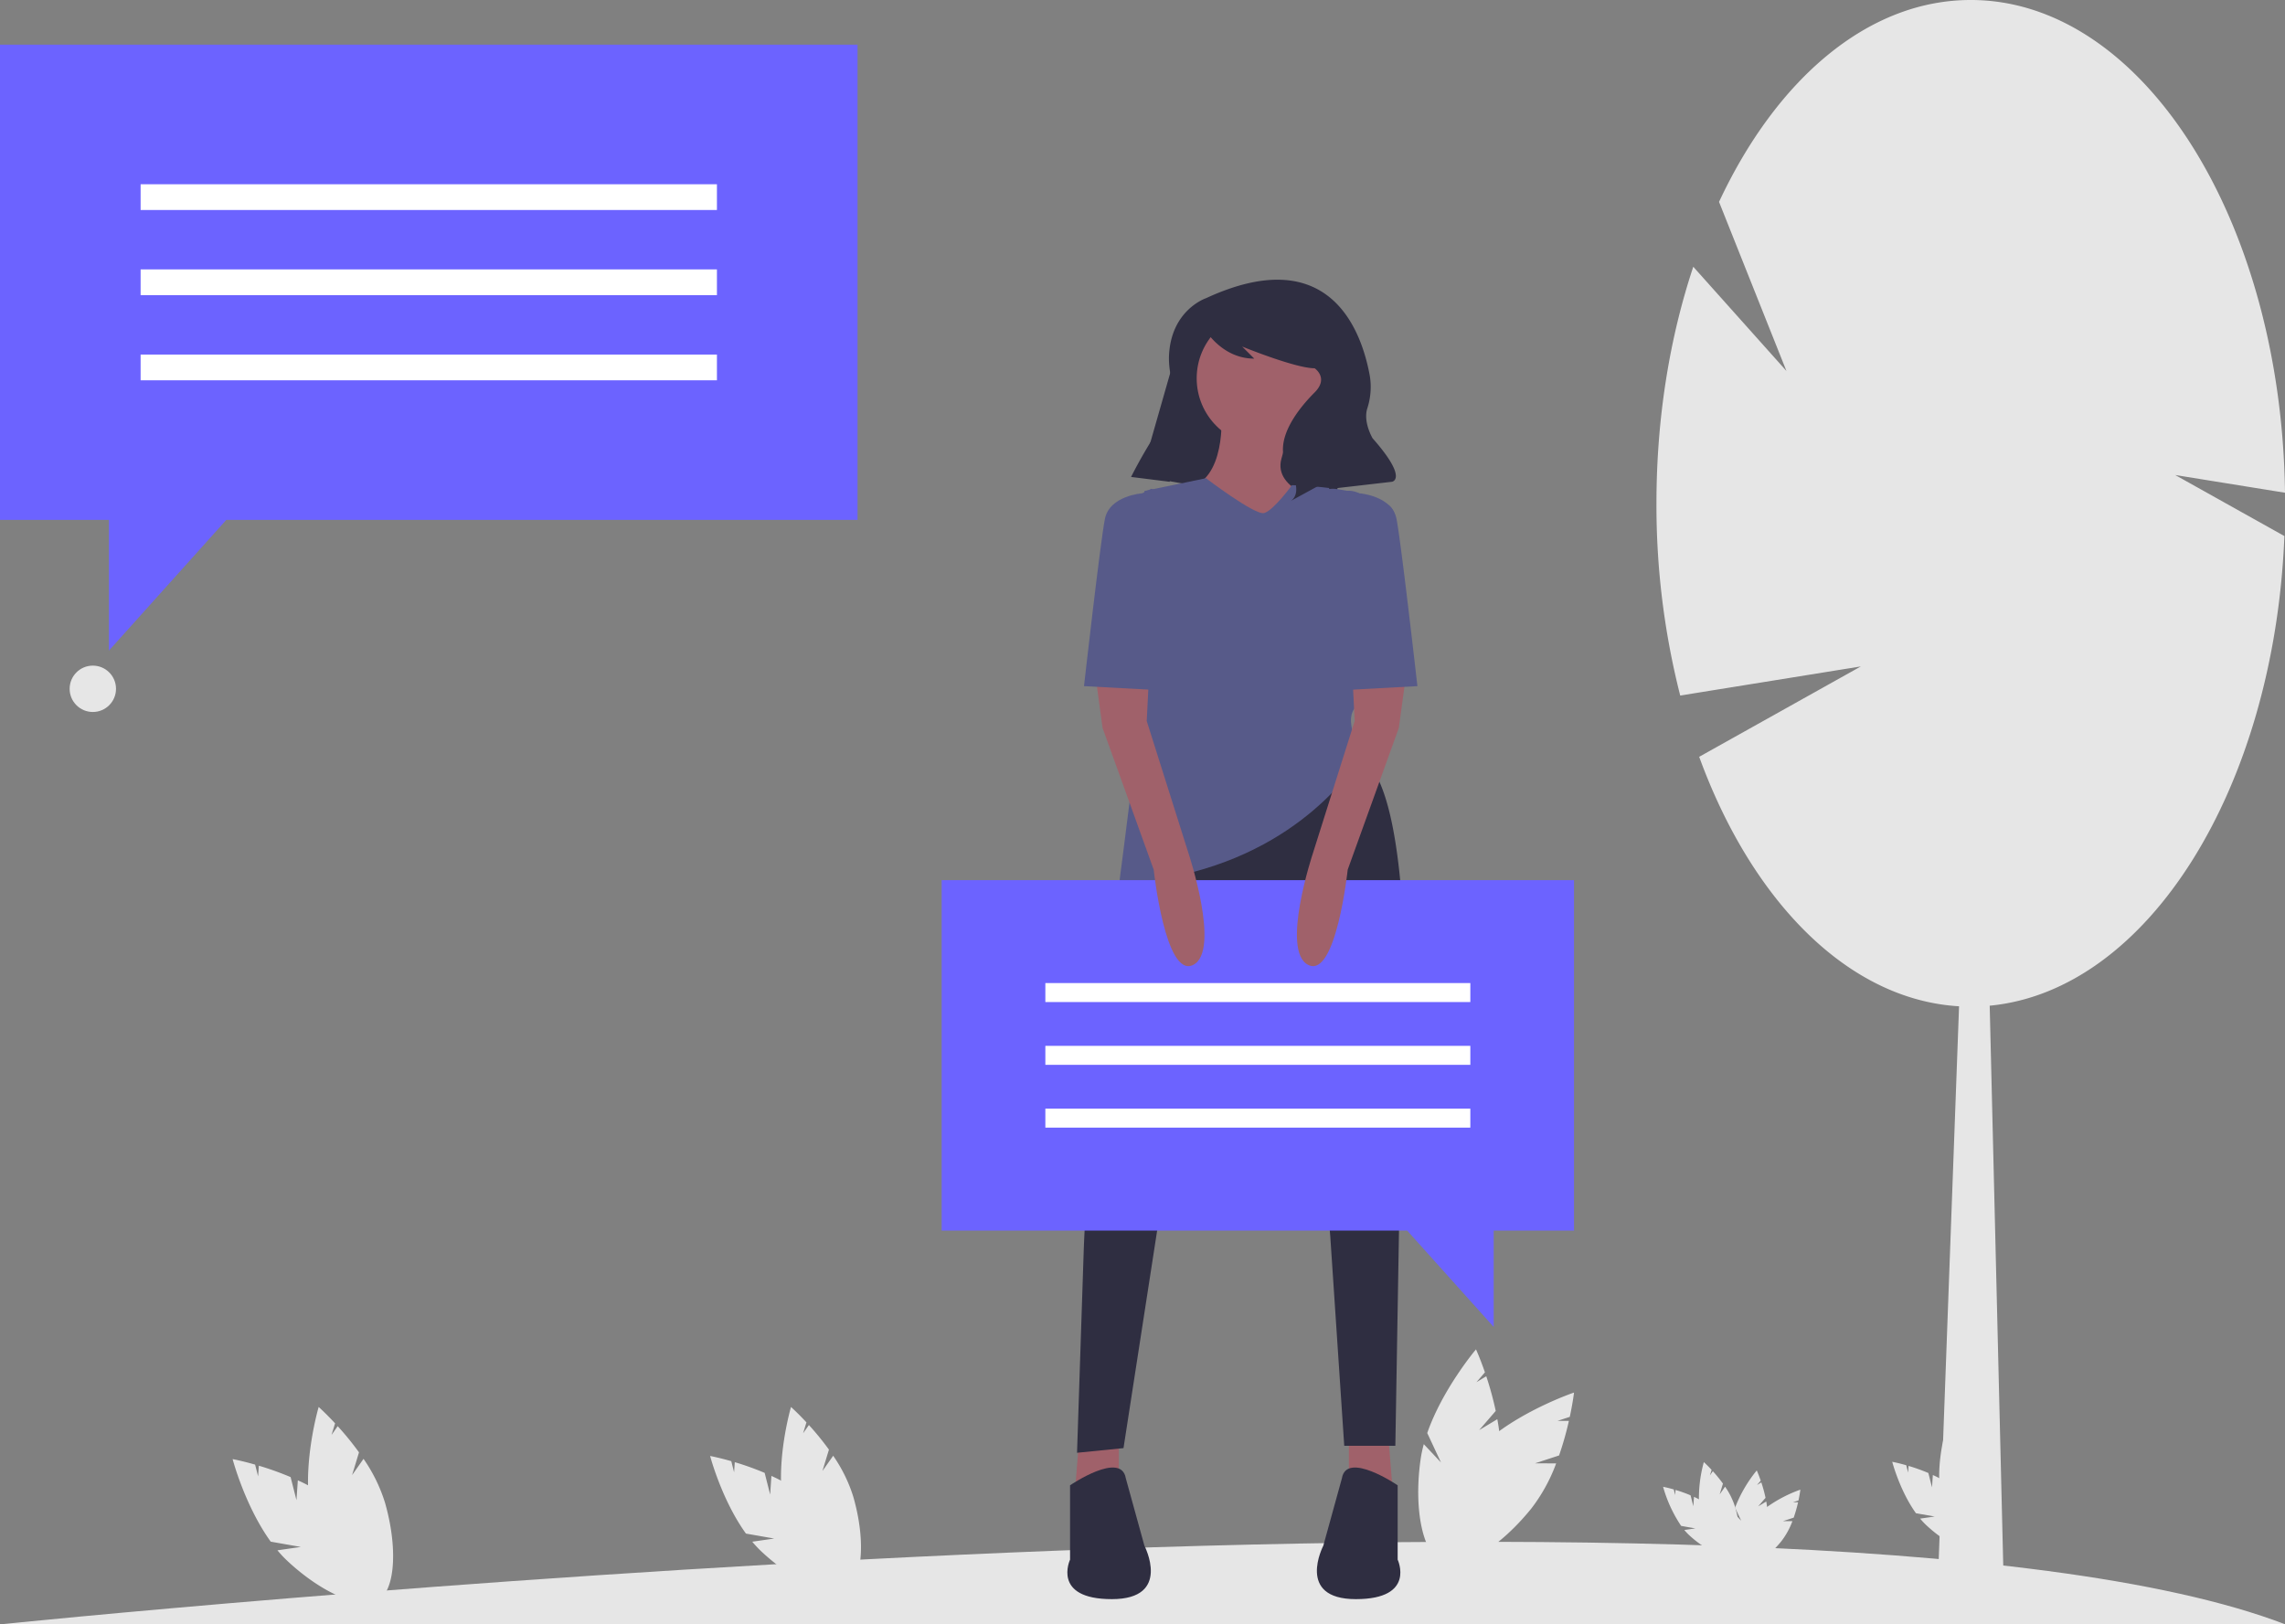 <svg xmlns="http://www.w3.org/2000/svg" width="772.503" height="549.172" viewBox="0 0 772.503 549.172">
  <rect x="0" y="0" width="772.503" height="549.172" fill="#808080" stroke="none"/>
  <defs>
    <style>
      .cls-1 {
        fill: #e6e6e6;
      }

      .cls-2 {
        fill: #2f2e41;
      }

      .cls-3 {
        fill: #a0616a;
      }

      .cls-4 {
        fill: #575a89;
      }

      .cls-5 {
        fill: #6c63ff;
      }

      .cls-6 {
        fill: #fff;
      }
    </style>
  </defs>
  <g id="join_icon" data-name="join icon" transform="translate(0)">
    <path id="Pfad_356" data-name="Pfad 356" class="cls-1" d="M268.37,715.074l-1.977-7.8a101.255,101.255,0,0,0-10.742-3.854l-.25,3.624-1.012-3.992c-4.527-1.293-7.607-1.862-7.607-1.862s4.16,15.819,12.886,27.914l10.167,1.786-7.9,1.139a40.962,40.962,0,0,0,3.533,3.744c12.693,11.782,26.831,17.187,31.577,12.074s-1.7-18.81-14.388-30.592a53.935,53.935,0,0,0-13.826-8.891Z" transform="translate(-168.142 -207.848)"/>
    <path id="Pfad_357" data-name="Pfad 357" class="cls-1" d="M290.951,703.992l2.338-7.7a101.257,101.257,0,0,0-7.2-8.852L284,690.416l1.2-3.941c-3.207-3.447-5.549-5.526-5.549-5.526s-4.616,15.693-3.4,30.556l7.78,6.784-7.35-3.108a40.963,40.963,0,0,0,1.089,5.032c4.776,16.647,14.084,28.582,20.791,26.658s8.272-16.979,3.5-33.626a53.93,53.93,0,0,0-7.24-14.757Z" transform="translate(-171.92 -205.235)"/>
    <path id="Pfad_358" data-name="Pfad 358" class="cls-1" d="M452.449,713.023l-1.858-7.329a95.156,95.156,0,0,0-10.1-3.622l-.235,3.406-.951-3.752c-4.255-1.215-7.15-1.75-7.15-1.75s3.91,14.869,12.111,26.236l9.556,1.679-7.424,1.07a38.49,38.49,0,0,0,3.321,3.519c11.93,11.074,25.218,16.154,29.679,11.348s-1.594-17.68-13.524-28.753a50.69,50.69,0,0,0-13-8.356Z" transform="translate(-192.078 -207.691)"/>
    <path id="Pfad_359" data-name="Pfad 359" class="cls-1" d="M473.672,702.607l2.2-7.234a95.163,95.163,0,0,0-6.771-8.32l-1.961,2.794,1.125-3.7c-3.014-3.24-5.216-5.194-5.216-5.194s-4.338,14.749-3.194,28.719l7.313,6.376-6.908-2.921a38.489,38.489,0,0,0,1.024,4.729c4.489,15.646,13.237,26.864,19.541,25.055s7.775-15.958,3.286-31.6a50.69,50.69,0,0,0-6.805-13.87Z" transform="translate(-195.629 -205.235)"/>
    <path id="Pfad_360" data-name="Pfad 360" class="cls-1" d="M812.317,718.515l-.936-3.693A47.947,47.947,0,0,0,806.293,713l-.118,1.716-.479-1.891c-2.144-.612-3.6-.882-3.6-.882a45.957,45.957,0,0,0,6.1,13.22l4.815.846-3.741.539a19.383,19.383,0,0,0,1.673,1.773c6.012,5.58,12.708,8.14,14.956,5.718s-.8-8.909-6.815-14.489a25.543,25.543,0,0,0-6.548-4.211Z" transform="translate(-239.844 -209.236)"/>
    <path id="Pfad_361" data-name="Pfad 361" class="cls-1" d="M823.018,713.267l1.107-3.645a47.956,47.956,0,0,0-3.412-4.193l-.988,1.408.567-1.867c-1.519-1.632-2.628-2.617-2.628-2.617a45.959,45.959,0,0,0-1.609,14.472l3.685,3.213-3.481-1.472a19.419,19.419,0,0,0,.516,2.383c2.262,7.884,6.671,13.537,9.847,12.626s3.918-8.042,1.656-15.926a25.543,25.543,0,0,0-3.429-6.99Z" transform="translate(-241.64 -207.998)"/>
    <path id="Pfad_362" data-name="Pfad 362" class="cls-1" d="M904.494,710.882l-1.232-4.858a63.046,63.046,0,0,0-6.692-2.4l-.156,2.258-.631-2.487c-2.82-.805-4.739-1.16-4.739-1.16s2.592,9.855,8.027,17.389l6.334,1.113-4.921.709a25.5,25.5,0,0,0,2.2,2.333c7.907,7.34,16.715,10.707,19.672,7.522s-1.056-11.718-8.963-19.058a33.594,33.594,0,0,0-8.613-5.539Z" transform="translate(-251.33 -207.983)"/>
    <path id="Pfad_363" data-name="Pfad 363" class="cls-1" d="M918.561,703.978l1.457-4.795a63.078,63.078,0,0,0-4.488-5.514l-1.3,1.852.746-2.455c-2-2.147-3.457-3.443-3.457-3.443s-2.876,9.776-2.117,19.035l4.847,4.226-4.579-1.936a25.525,25.525,0,0,0,.678,3.135c2.975,10.37,8.774,17.806,12.952,16.607s5.153-10.577,2.178-20.948a33.6,33.6,0,0,0-4.511-9.193Z" transform="translate(-253.683 -206.354)"/>
    <path id="Pfad_364" data-name="Pfad 364" class="cls-1" d="M727.639,685.888l5.6-6.487a107.848,107.848,0,0,0-3.2-11.725l-3.314,2,2.865-3.321c-1.637-4.739-3.021-7.773-3.021-7.773s-11.26,13.29-16.483,28.289l4.651,9.961-5.817-6.2A43.633,43.633,0,0,0,707.808,696c-2.527,18.269,1.392,33.9,8.752,34.922s15.375-12.967,17.9-31.236a57.431,57.431,0,0,0-.688-17.492Z" transform="translate(-227.571 -202.346)"/>
    <path id="Pfad_365" data-name="Pfad 365" class="cls-1" d="M747.139,699.285l8.143-2.661a107.837,107.837,0,0,0,3.323-11.691l-3.868,0,4.169-1.362c1.048-4.9,1.432-8.216,1.432-8.216s-16.509,5.557-28.732,15.7l-1.167,10.931-1.778-8.31a43.635,43.635,0,0,0-3.724,4.023c-11.606,14.333-16.334,29.743-10.56,34.419s19.864-3.153,31.47-17.486a57.435,57.435,0,0,0,8.453-15.329Z" transform="translate(-228.2 -204.512)"/>
    <path id="Pfad_366" data-name="Pfad 366" class="cls-1" d="M837.648,717.733l2.488-2.885a47.938,47.938,0,0,0-1.422-5.215l-1.474.887,1.274-1.477c-.728-2.108-1.344-3.457-1.344-3.457a45.959,45.959,0,0,0-7.331,12.581l2.069,4.43-2.587-2.755a19.381,19.381,0,0,0-.493,2.388c-1.124,8.125.619,15.079,3.892,15.531s6.838-5.767,7.962-13.892a25.546,25.546,0,0,0-.306-7.779Z" transform="translate(-243.252 -208.416)"/>
    <path id="Pfad_367" data-name="Pfad 367" class="cls-1" d="M846.32,723.692l3.622-1.183a47.968,47.968,0,0,0,1.478-5.2l-1.72,0,1.854-.606c.466-2.181.637-3.654.637-3.654a45.96,45.96,0,0,0-12.779,6.981l-.519,4.862-.791-3.7a19.386,19.386,0,0,0-1.656,1.789c-5.162,6.375-7.265,13.228-4.7,15.308s8.834-1.4,14-7.777a25.544,25.544,0,0,0,3.759-6.818Z" transform="translate(-243.532 -209.379)"/>
    <path id="Pfad_368" data-name="Pfad 368" class="cls-1" d="M157.017,761.166s608.309-62.7,772.035,0Z" transform="translate(-156.552 -211.994)"/>
    <path id="Pfad_369" data-name="Pfad 369" class="cls-1" d="M1012.014,301.3C1010.823,208.966,963.72,134.7,905.781,134.7c-34.818,0-65.724,26.82-85.105,68.262l22.787,57.174L811.971,224.9c-7.943,23.845-12.451,51.069-12.451,79.982a260.748,260.748,0,0,0,8.032,64.993l61.065-9.845-54.652,30.56c17.8,48.813,50.347,82.151,87.857,84.35L894.593,671.6l22.371.8-4.782-197.659c53.414-5.087,96.2-73.354,99.628-158.788L974.9,295.314Z" transform="translate(-239.512 -134.703)"/>
    <path id="Pfad_370" data-name="Pfad 370" class="cls-2" d="M442.83,176.812l29.4,5.17,9.8-49.115-23.68-10.34Z" transform="translate(-57.178 -15.821)"/>
    <path id="Pfad_371" data-name="Pfad 371" class="cls-2" d="M483.418,185.832l29.4,5.17,9.8-49.114-23.679-10.34Z" transform="translate(-62.419 -16.986)"/>
    <path id="Pfad_372" data-name="Pfad 372" class="cls-3" d="M523.631,556.815v20.422h14.924L536.984,557.6Z" transform="translate(-67.611 -71.897)"/>
    <path id="Pfad_373" data-name="Pfad 373" class="cls-3" d="M432.125,556.815v20.422H417.2l1.571-19.637Z" transform="translate(-53.869 -71.897)"/>
    <path id="Pfad_374" data-name="Pfad 374" class="cls-2" d="M594.224,468.208l-11.933,72.734a434.364,434.364,0,0,0-5.493,55.972l-2.211,66.88,15.71-1.571,11.782-76.192s30.634-113.111,41.631-90.331,16.5,95.044,16.5,95.044l4.713,70.694H682.2l1.571-92.688s9.426-129.605-14.139-140.6Z" transform="translate(-210.468 -172.593)"/>
    <path id="Pfad_375" data-name="Pfad 375" class="cls-2" d="M695.006,710.469s-17.281-11.782-18.852-2.356l-6.284,22.779s-9.426,18.066,11,18.066S695.006,735.6,695.006,735.6Z" transform="translate(-222.491 -208.27)"/>
    <path id="Pfad_376" data-name="Pfad 376" class="cls-2" d="M571.745,710.469s17.281-11.782,18.852-2.356l6.284,22.779s9.426,18.066-11,18.066S571.745,735.6,571.745,735.6Z" transform="translate(-209.984 -208.27)"/>
    <ellipse id="Ellipse_28" data-name="Ellipse 28" class="cls-3" cx="22.779" cy="22.779" rx="22.779" ry="22.779" transform="translate(404.57 105.135)"/>
    <path id="Pfad_377" data-name="Pfad 377" class="cls-3" d="M629.109,292.856s2.356,21.994-9.426,26.707l19.637,23.565,25.921-18.066s-18.852-3.927-15.71-14.924,3.142-12.568,3.142-12.568Z" transform="translate(-216.291 -155.124)"/>
    <path id="Pfad_378" data-name="Pfad 378" class="cls-4" d="M620.274,320.366s16.5,12.568,19.637,11.782,9.426-9.426,9.426-9.426,23.172.393,32.6,6.677-9.033,45.166-9.033,45.166,5.106,17.673-1.178,22.386,1.571,16.5,1.571,16.5-15.71,29.063-57.341,40.06c0,0-25.921,10.211-25.136,4.713s8.64-68.337,8.64-68.337v-65.2Z" transform="translate(-212.562 -158.676)"/>
    <path id="Pfad_379" data-name="Pfad 379" class="cls-2" d="M620.876,249.562s-11.9,3.965-12.5,19.625a27.776,27.776,0,0,0,.826,7.436c.67,2.839,1.1,8.947-4.091,16.929a167.587,167.587,0,0,0-9.511,16.36l-.037.074,13.065,1.633,2.778-21.656a107.842,107.842,0,0,1,8.563-30.4l.09-.2s5.716,10.615,17.148,10.615l-4.083-4.083s17.964,7.349,24.5,7.349c0,0,4.9,3.266,0,8.166s-14.7,16.331-8.982,25.313.817,11.432.817,11.432l8.982-4.9,4.083-2.45v3.266l21.23-2.45s5.716-.817-6.532-14.7c0,0-3.234-5.391-1.819-10.04a23.452,23.452,0,0,0,.892-10.967C673.546,260.606,662.78,230.172,620.876,249.562Z" transform="translate(-213.177 -148.725)"/>
    <path id="Pfad_380" data-name="Pfad 380" class="cls-5" d="M365.556,341.7H579.339V460.194H552.184v32.586L522.93,460.194H365.556Z" transform="translate(-47.201 -44.121)"/>
    <rect id="Rechteck_13" data-name="Rechteck 13" class="cls-6" width="143.673" height="6.418" transform="translate(497.083 338.805) rotate(180)"/>
    <rect id="Rechteck_14" data-name="Rechteck 14" class="cls-6" width="143.673" height="6.418" transform="translate(497.083 360.035) rotate(180)"/>
    <rect id="Rechteck_15" data-name="Rechteck 15" class="cls-6" width="143.673" height="6.418" transform="translate(497.083 381.265) rotate(180)"/>
    <path id="Pfad_381" data-name="Pfad 381" class="cls-3" d="M581.8,397.366l2.356,17.281,17.281,47.915s3.927,36.918,13.353,32.2-1.571-37.7-1.571-37.7L599.082,412.29l.786-15.71Z" transform="translate(-211.4 -168.517)"/>
    <path id="Pfad_382" data-name="Pfad 382" class="cls-4" d="M607.14,326.787l-7.085-2.31L596.929,326s-11,.785-12.568,8.64-7.069,56.555-7.069,56.555l29.063,1.571Z" transform="translate(-210.818 -159.207)"/>
    <path id="Pfad_383" data-name="Pfad 383" class="cls-3" d="M696.754,397.366,694.4,414.646l-17.281,47.915s-3.927,36.918-13.353,32.2,1.571-37.7,1.571-37.7l14.139-44.773-.786-15.71Z" transform="translate(-221.49 -168.517)"/>
    <path id="Pfad_384" data-name="Pfad 384" class="cls-4" d="M672.447,326.885l3.778-1.232a8.6,8.6,0,0,1,6.433.446h0s11,.785,12.568,8.64,7.069,56.555,7.069,56.555l-29.063,1.571Z" transform="translate(-223.104 -159.304)"/>
    <path id="Pfad_385" data-name="Pfad 385" class="cls-5" d="M289.916,17.333H0V178.026H36.825v44.19L76.5,178.026H289.916Z" transform="translate(0 -2.239)"/>
    <rect id="Rechteck_16" data-name="Rechteck 16" class="cls-6" width="194.839" height="8.704" transform="translate(47.538 62.298)"/>
    <rect id="Rechteck_17" data-name="Rechteck 17" class="cls-6" width="194.839" height="8.704" transform="translate(47.538 91.089)"/>
    <rect id="Rechteck_18" data-name="Rechteck 18" class="cls-6" width="194.839" height="8.704" transform="translate(47.538 119.88)"/>
    <ellipse id="Ellipse_29" data-name="Ellipse 29" class="cls-1" cx="7.838" cy="7.838" rx="7.838" ry="7.838" transform="translate(23.544 225.056)"/>
  </g>
</svg>
